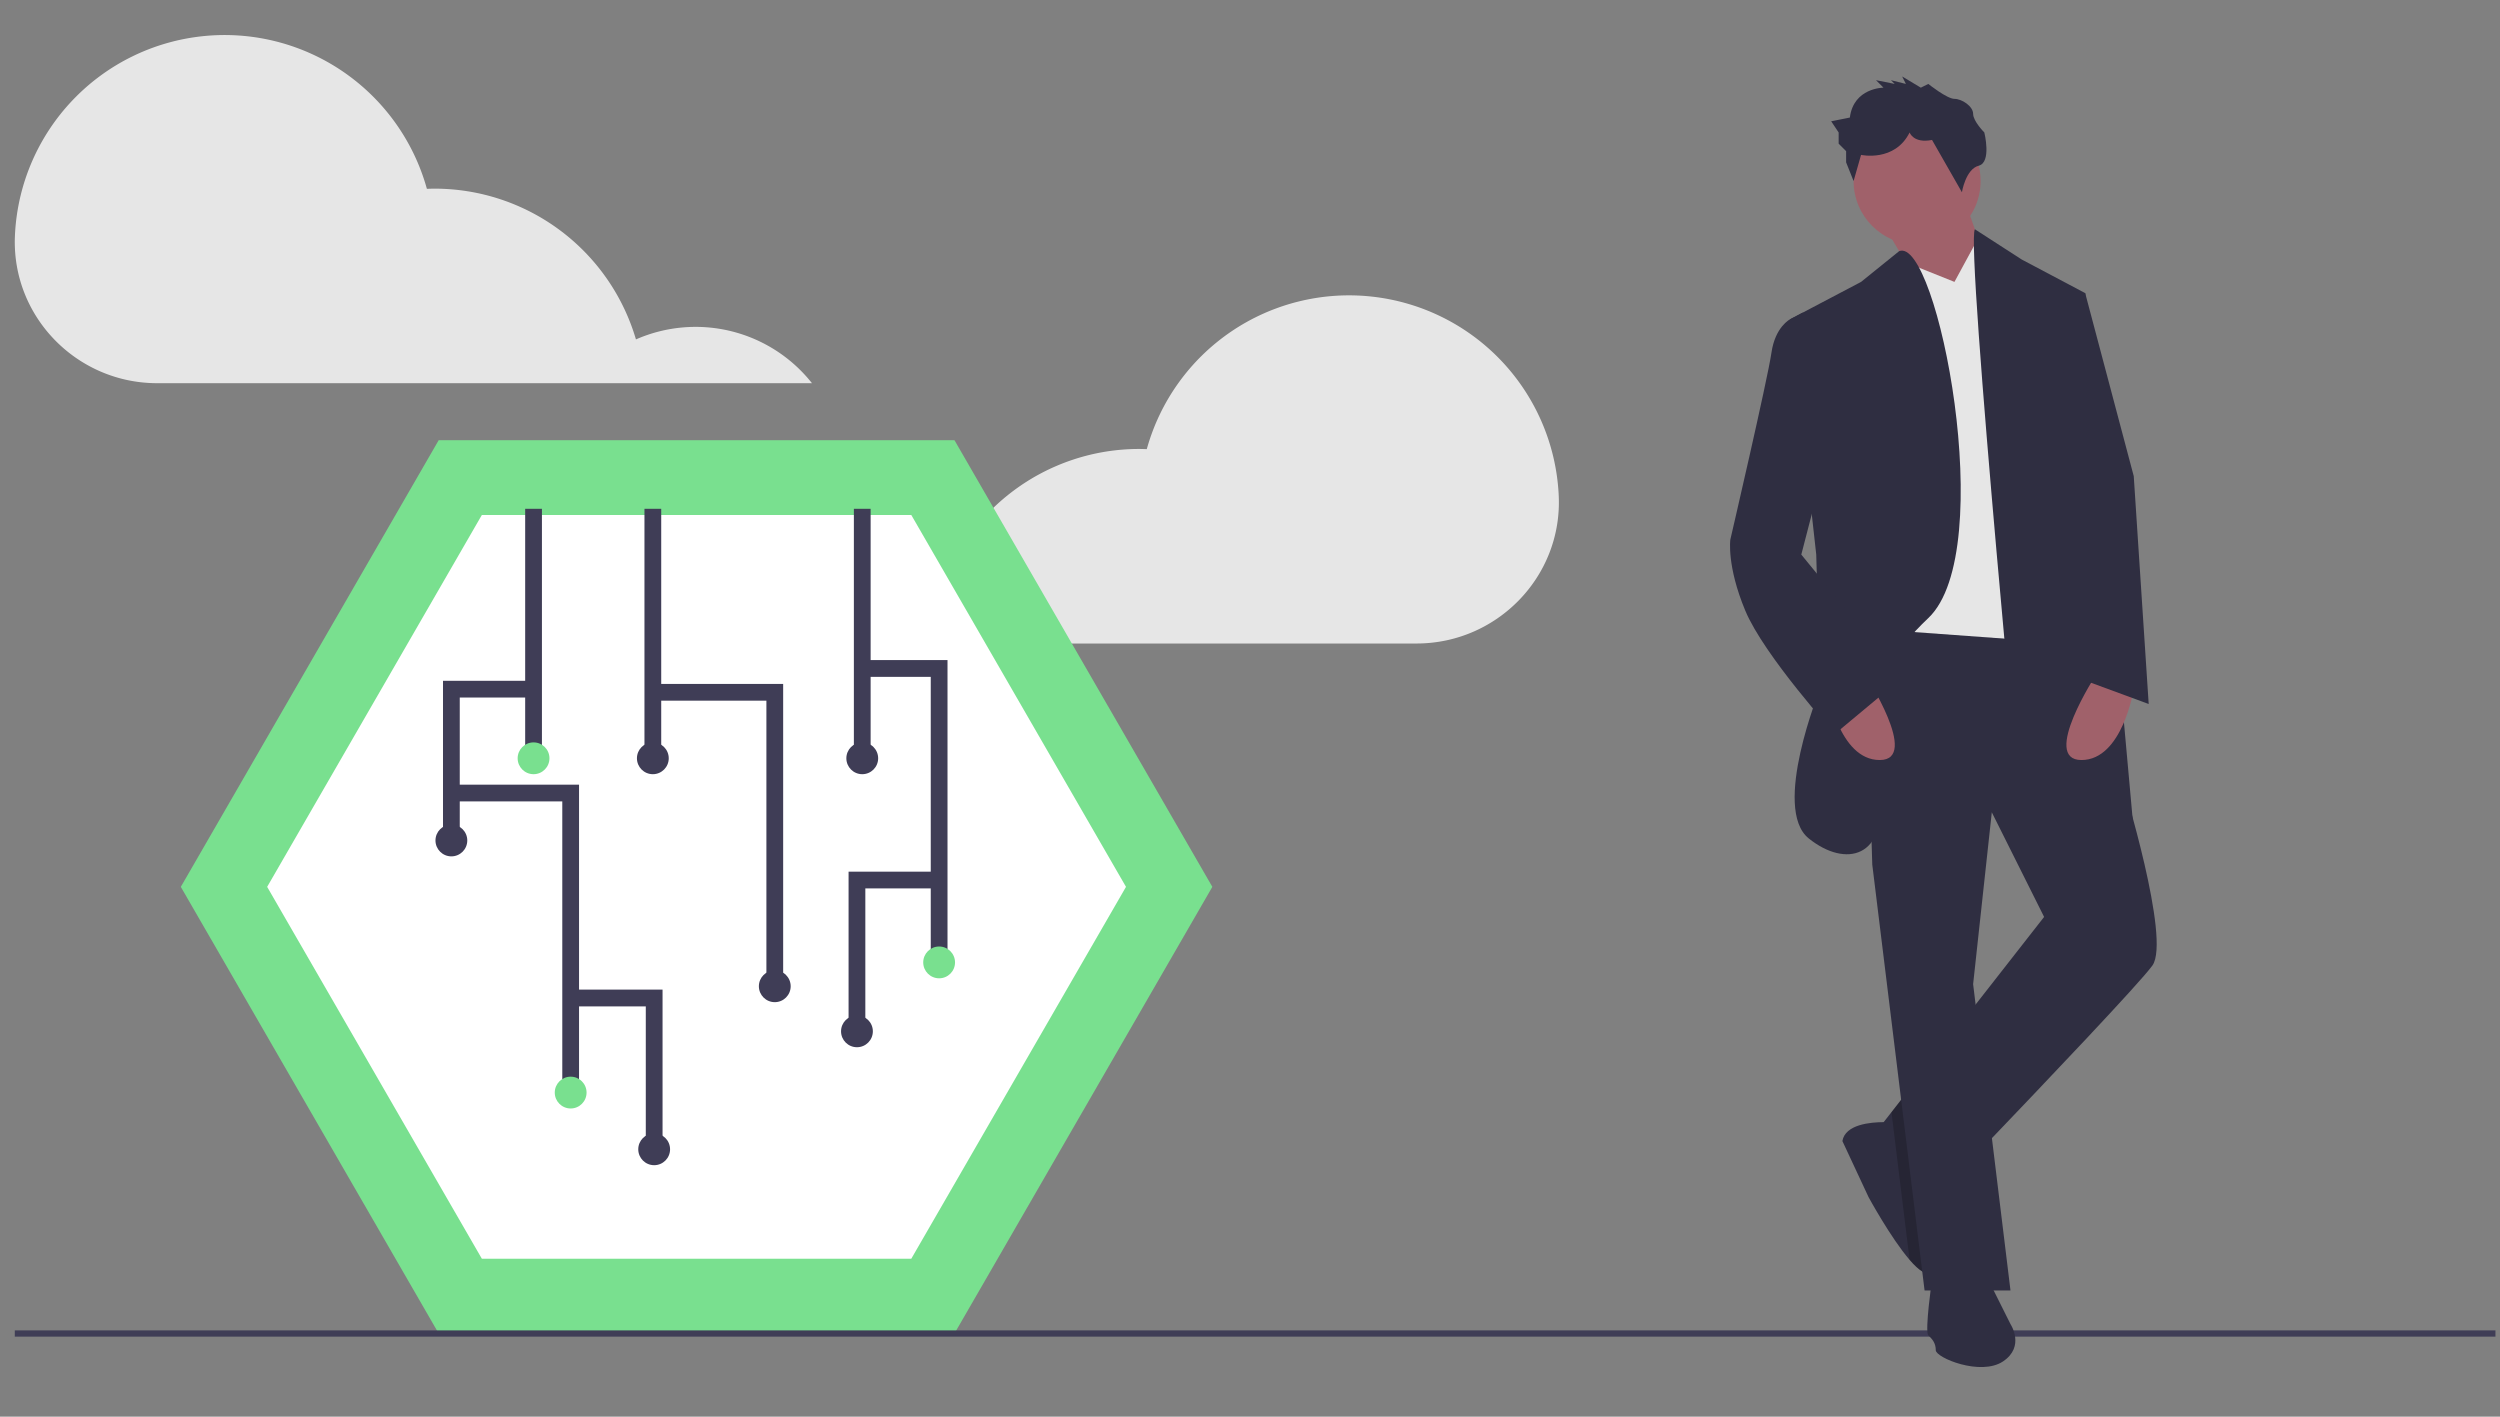 <?xml version="1.0" encoding="UTF-8" standalone="no"?>
<svg
   xmlns:dc="http://purl.org/dc/elements/1.1/"
   xmlns:cc="http://creativecommons.org/ns#"
   xmlns:rdf="http://www.w3.org/1999/02/22-rdf-syntax-ns#"
   xmlns:svg="http://www.w3.org/2000/svg"
   xmlns="http://www.w3.org/2000/svg"
   xmlns:sodipodi="http://sodipodi.sourceforge.net/DTD/sodipodi-0.dtd"
   xmlns:inkscape="http://www.inkscape.org/namespaces/inkscape"
   width="300mm"
   height="170mm"
   viewBox="0 0 300 170"
   version="1.1"
   id="svg8"
   sodipodi:docname="circuits.svg"
   inkscape:version="1.0.1 (1.0.1+r74)">
  <rect x="0" y="0" width="300" height="170" fill="#808080" stroke="none"/>
  <defs
     id="defs2" />
  <sodipodi:namedview
     id="base"
     pagecolor="#ffffff"
     bordercolor="#666666"
     borderopacity="1.0"
     inkscape:pageopacity="0.0"
     inkscape:pageshadow="2"
     inkscape:zoom="0.66182017"
     inkscape:cx="552.62277"
     inkscape:cy="346.60634"
     inkscape:document-units="mm"
     inkscape:current-layer="g959"
     inkscape:document-rotation="0"
     showgrid="false"
     inkscape:window-width="1920"
     inkscape:window-height="1007"
     inkscape:window-x="0"
     inkscape:window-y="0"
     inkscape:window-maximized="1" />
  <g
     inkscape:label="Katman 1"
     inkscape:groupmode="layer"
     id="layer1">
    <g
       id="g1075"
       transform="matrix(1.265,0,0,1.265,-20.989,-53.005)">
      <g
         id="g959"
         transform="matrix(0.265,0,0,0.265,17.995,45.227)">
        <path
           d="m 708.642,375.668 a 75.14,75.14 0 0 0 -147.426,-15.842 c -0.91,-0.033 -1.82,-0.069 -2.738,-0.069 a 75.158,75.158 0 0 0 -72.096,53.969 53.104,53.104 0 0 0 -63.012,15.674 h 234.388 c 28.796,0 52.111,-23.851 50.937,-52.623 q -0.023,-0.553 -0.053,-1.108 z"
           transform="translate(-156,-211.593)"
           fill="#e6e6e6"
           id="path835" />
        <path
           d="m 156.096,282.485 a 75.14,75.14 0 0 1 147.426,-15.842 c 0.91,-0.033 1.82,-0.069 2.738,-0.069 a 75.158,75.158 0 0 1 72.096,53.969 53.104,53.104 0 0 1 63.012,15.674 H 206.979 c -28.796,0 -52.111,-23.851 -50.937,-52.623 q 0.023,-0.553 0.053,-1.108 z"
           transform="translate(-156,-211.593)"
           fill="#e6e6e6"
           id="path837" />
        <polygon
           points="336.372,145.025 151.746,145.025 59.433,304.916 151.746,464.807 336.372,464.807 428.685,304.916 "
           fill="#79e08f"
           id="polygon839" />
        <path
           d="M 323.2,649.632 H 476.918 L 553.777,516.509 476.918,383.385 H 323.2 l -76.859,133.124 z"
           transform="translate(-156,-211.593)"
           fill="#ffffff"
           id="path841" />
        <rect
           y="463.686"
           width="888"
           height="2.241"
           fill="#3f3d56"
           id="rect843"
           x="0" />
        <polygon
           points="692.332,107.751 669.601,68.974 697.681,58.277 705.704,81.008 "
           fill="#a0616a"
           id="polygon845" />
        <path
           d="m 921.207,544.653 c -4.399,6.164 -38.323,41.839 -61.014,65.534 -6.298,6.565 -11.727,12.221 -15.417,16.059 -3.236,3.356 -5.135,5.322 -5.135,5.322 l -10.256,-21.448 -4.453,-9.306 0.067,-0.08 2.795,-3.57 26.649,-34.097 27.987,-35.795 -22.732,-45.463 28.08,-4.011 18.667,1.096 4.065,0.241 c 0,0 17.383,56.16 10.697,65.52 z"
           transform="translate(-156,-211.593)"
           fill="#2f2e41"
           id="path847" />
        <path
           d="m 842.315,654.299 c -1.738,1.738 -4.76,-0.481 -8.036,-4.279 -6.779,-7.862 -14.695,-22.464 -14.695,-22.464 l -9.36,-20.057 c 1.003,-5.99 10.176,-6.753 14.775,-6.766 1.564,0 2.607,0.08 2.607,0.08 l 0.776,1.15 16.393,24.283 c 0,0 2.888,22.705 -2.46,28.053 z"
           transform="translate(-156,-211.593)"
           fill="#2f2e41"
           id="path849" />
        <path
           d="m 844.776,626.246 c 0,0 2.888,22.705 -2.46,28.053 -1.738,1.738 -4.76,-0.481 -8.036,-4.279 l -4.894,-39.901 -1.003,-8.157 -0.588,-4.8 26.649,-34.097 5.75,47.121 c -6.298,6.565 -11.727,12.221 -15.417,16.059 z"
           transform="translate(-156,-211.593)"
           opacity="0.2"
           id="path851" />
        <polygon
           points="750.445,267.3 750.498,267.54 707.295,277.409 703.698,270.215 731.778,266.203 "
           opacity="0.2"
           id="polygon853" />
        <polygon
           points="671.607,208.706 662.246,208.706 664.921,296.958 683.641,449.393 714.395,449.393 701.024,339.746 707.71,278.238 754.51,267.54 741.138,206.032 "
           fill="#2f2e41"
           id="polygon855" />
        <path
           d="m 842.315,656.974 c 0,0 -2.674,18.72 -1.337,20.057 1.337,1.337 2.674,2.674 2.674,5.349 0,2.674 16.046,9.36 24.069,4.011 8.023,-5.349 2.674,-13.371 2.674,-13.371 l -8.023,-16.046 z"
           transform="translate(-156,-211.593)"
           fill="#2f2e41"
           id="path857" />
        <circle
           cx="680.967"
           cy="52.26"
           r="22.732"
           fill="#a0616a"
           id="circle859" />
        <polygon
           points="694.338,88.363 676.849,81.338 666.258,212.717 739.801,218.066 714.395,83.014 703.03,72.343 "
           fill="#e6e6e6"
           id="polygon861" />
        <path
           d="m 830.522,288.962 -13.613,10.993 -25.406,13.371 9.36,84.24 1.337,48.137 c 0,0 -17.383,42.789 -4.011,53.486 13.371,10.697 28.08,6.686 25.406,-16.046 -2.674,-22.732 -8.023,-38.777 17.383,-62.846 25.406,-24.069 3.157,-136.981 -10.456,-131.336 z"
           transform="translate(-156,-211.593)"
           fill="#2f2e41"
           id="path863" />
        <path
           d="m 857.648,281.109 16.759,10.824 22.732,12.034 17.383,192.549 -38.777,12.034 c 0,0 -21.484,-222.219 -18.096,-227.442 z"
           transform="translate(-156,-211.593)"
           fill="#2f2e41"
           id="path865" />
        <path
           d="m 901.15,440.356 c 0,0 -20.057,30.754 -5.349,30.754 14.709,0 18.72,-25.406 18.72,-25.406 z"
           transform="translate(-156,-211.593)"
           fill="#a0616a"
           id="path867" />
        <path
           d="m 818.246,440.356 c 0,0 20.057,30.754 5.349,30.754 -14.709,0 -18.72,-25.406 -18.72,-25.406 z"
           transform="translate(-156,-211.593)"
           fill="#a0616a"
           id="path869" />
        <path
           d="m 838.304,230.424 -6.686,-4.011 1.337,2.674 -5.349,-1.337 1.337,1.337 -6.686,-1.337 2.674,2.674 c 0,0 -10.697,0 -12.034,10.697 l -6.686,1.337 2.674,4.011 v 4.011 l 2.674,2.674 v 4.011 l 2.674,6.686 2.674,-9.36 c 0,0 12.034,2.674 17.383,-8.023 0,0 1.337,4.011 8.023,2.674 l 10.697,18.72 c 0,0 1.337,-8.299 6.017,-9.498 4.68,-1.199 2.006,-11.896 2.006,-11.896 0,0 -4.011,-4.011 -4.011,-6.686 0,-2.674 -4.011,-5.349 -6.686,-5.349 -2.674,0 -9.36,-5.349 -9.36,-5.349 z"
           transform="translate(-156,-211.593)"
           fill="#2f2e41"
           id="path871" />
        <path
           d="m 802.201,314.664 -6.224,-3.691 -4.473,2.354 c 0,0 -5.349,2.674 -6.686,12.034 -1.337,9.36 -14.709,66.857 -14.709,66.857 0,0 -1.337,9.36 5.349,25.406 6.686,16.046 32.092,44.126 32.092,44.126 L 831.618,441.693 795.515,397.567 l 9.36,-36.103 z"
           transform="translate(-156,-211.593)"
           fill="#2f2e41"
           id="path873" />
        <polygon
           points="730.441,92.374 741.138,92.374 758.521,157.894 763.87,239.46 738.464,230.1 738.464,171.266 "
           fill="#2f2e41"
           id="polygon875" />
        <path
           id="rect877"
           style="fill:#3f3d56"
           d="m 182.701,171.594 c 0,28.186 0,56.371 0,84.557 2,0 4,0 6,0 0,-28.852 0,-57.704 0,-86.557 -2,0 -4,0 -6,0 0,0.667 0,1.333 0,2 z" />
        <circle
           cx="185.701"
           cy="258.894"
           r="5.693"
           fill="#79e08f"
           id="circle879" />
        <path
           id="rect881"
           style="fill:#3f3d56"
           d="m 225.402,171.594 c 0,28.186 0,56.371 0,84.557 2,0 4,0 6,0 0,-28.852 0,-57.704 0,-86.557 -2,0 -4,0 -6,0 0,0.667 0,1.333 0,2 z" />
        <circle
           cx="228.402"
           cy="258.894"
           r="5.693"
           fill="#3f3d56"
           id="circle883" />
        <path
           id="rect885"
           style="fill:#3f3d56"
           d="m 300.365,171.594 c 0,28.186 0,56.371 0,84.557 2,0 4,0 6,0 0,-28.852 0,-57.704 0,-86.557 -2,0 -4,0 -6,0 0,0.667 0,1.333 0,2 z" />
        <circle
           cx="303.366"
           cy="258.894"
           r="5.693"
           fill="#3f3d56"
           id="circle887" />
        <circle
           cx="272.052"
           cy="340.5"
           r="5.693"
           fill="#3f3d56"
           id="circle889" />
        <circle
           cx="156.285"
           cy="288.31"
           r="5.693"
           fill="#3f3d56"
           id="circle891" />
        <path
           id="polygon893"
           style="fill:#3f3d56"
           d="m 226.402,234.275 c 0,1.333 0,2.667 0,4 14.217,0 28.434,0 42.65,0 0,33.16 0,66.32 0,99.48 2,0 4,0 6,0 0,-35.16 0,-70.32 0,-105.48 -16.217,0 -32.434,0 -48.65,0 0,0.667 0,1.333 0,2 z" />
        <path
           id="polygon897"
           style="fill:#3f3d56"
           d="m 153.336,270.334 c 0,1.333 0,2.667 0,4 14.217,0 28.434,0 42.65,0 0,33.16 0,66.32 0,99.48 2,0 4,0 6,0 0,-35.16 0,-70.32 0,-105.48 -16.217,0 -32.434,0 -48.65,0 0,0.667 0,1.333 0,2 z" />
        <path
           id="polygon901"
           style="fill:#3f3d56"
           d="m 300.418,225.736 c 0,1.333 0,2.667 0,4 9.156,0 18.311,0 27.467,0 0,33.16 0,66.319 0,99.479 2,0 4,0 6,0 0,-35.16 0,-70.319 0,-105.479 -11.156,0 -22.311,0 -33.467,0 0,0.667 0,1.333 0,2 z" />
        <path
           id="polygon903"
           style="fill:#3f3d56"
           d="m 153.285,233.154 c 0,17.154 0,34.307 0,51.461 2,0 4,0 6,0 0,-15.82 0,-31.641 0,-47.461 9.472,0 18.944,0 28.416,0 0,-2 0,-4 0,-6 -11.472,0 -22.944,0 -34.416,0 0,0.667 0,1.333 0,2 z" />
        <circle
           cx="228.876"
           cy="398.858"
           r="5.693"
           fill="#3f3d56"
           id="circle905" />
        <path
           id="polygon907"
           style="fill:#3f3d56"
           d="m 197.461,343.703 c 0,1.333 0,2.667 0,4 9.472,10e-6 18.944,0 28.416,0 0,15.82 0,31.641 0,47.461 2,0 4,0 6,0 0,-17.82 0,-35.641 0,-53.461 -11.472,0 -22.944,10e-6 -34.416,0 0,0.667 0,1.333 0,2 z" />
        <circle
           cx="301.468"
           cy="356.631"
           r="5.693"
           fill="#3f3d56"
           id="circle909" />
        <path
           id="polygon911"
           style="fill:#3f3d56"
           d="m 298.469,301.477 c 0,17.154 0,34.307 0,51.461 2,0 4,0 6,0 0,-15.82 0,-31.641 0,-47.461 9.472,0 18.944,0 28.416,0 0,-2 0,-4 0,-6 -11.472,0 -22.944,0 -34.416,0 0,0.667 0,1.333 0,2 z" />
      </g>
      <circle
         cx="198.986"
         cy="378.558"
         r="5.693"
         fill="#79e08f"
         id="circle895"
         transform="matrix(0.265,0,0,0.265,17.995,45.227)" />
      <circle
         cx="330.884"
         cy="331.96"
         r="5.693"
         fill="#79e08f"
         id="circle899"
         transform="matrix(0.265,0,0,0.265,17.995,45.227)" />
    </g>
  </g>
</svg>
